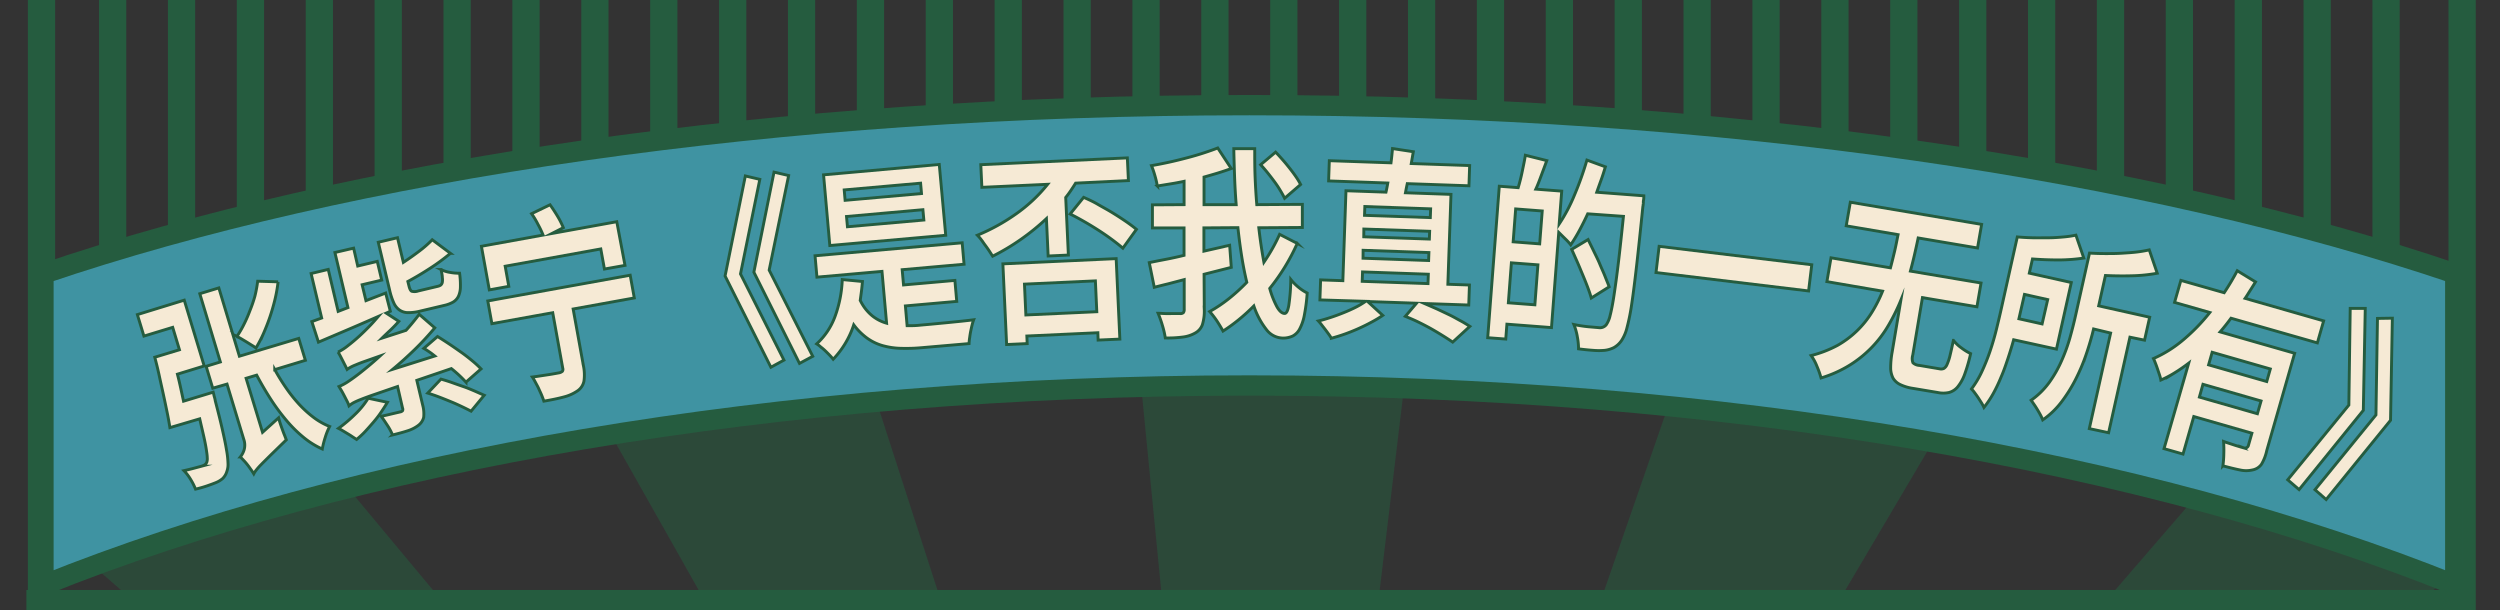 <svg id="图层_1" data-name="图层 1" xmlns="http://www.w3.org/2000/svg" xmlns:xlink="http://www.w3.org/1999/xlink" viewBox="0 0 608 148.41"><rect x="0" y="0" width="608" height="148.41" fill="#333333" stroke="none"/><defs><style>.cls-1{fill:none;}.cls-2{fill:#255c3f;}.cls-3{clip-path:url(#clip-path);}.cls-4,.cls-7{fill:#f6ead5;}.cls-5{opacity:0.53;}.cls-6{fill:#3f93a2;stroke-width:4.94px;}.cls-6,.cls-7{stroke:#255c3f;stroke-miterlimit:10;}.cls-7{stroke-width:0.71px;}</style><clipPath id="clip-path"><rect class="cls-1" x="9.58" width="589.21" height="146.42"/></clipPath></defs><rect class="cls-2" x="6.78" y="-774.83" width="6.63" height="1523.02"/><rect class="cls-2" x="595.47" y="-774.83" width="6.63" height="1523.02"/><g class="cls-3"><path class="cls-4" d="M98.37,53.2l12.92,4.39a46.36,46.36,0,0,0,8.45-4.53l4,4a46.76,46.76,0,0,1-4.84,3.13l5.69,1.91L122,67l-10.62-3.46c-1.17.42-2.39.8-3.66,1.17l2.89,1-.85,1.44H126.3v6H106.14L103.88,77h4.25V74.2h7.5V77h8.63V92.68H115.9l1.49-2.24V83.2h-1.76V95h-7.5V83.2h-1.72v9.48h-7V84.46l-3.66,6.12-5.11-5,7.68-12.37H92.13v-6h9.94l.86-1.35c-2,.42-4.11.7-6.24.93L94,61.88c2.85-.42,5.51-.84,8-1.4l-6.51-2.15Z"/><path class="cls-4" d="M137.77,60.67h4.75v-7.1h6.87v7.1h4.25v6.58h-4.16l5,9.47-2.93,7-2.17-5.18V95h-6.87V81l-2.44,7.19-4.79-4.39,7.23-16.51h-4.75Zm17.58,0h4.34v-7.1h6.92v7.1h4.7v6.58h-4.57l7.37,16.51-5,4.39-2.48-7.51V95h-6.92V80.73l-2.44,7.42-5-4,7.33-16.93h-4.21Z"/><path class="cls-4" d="M194.26,54.51h11.39V95.06h-5.6l1.08-1.82V82.18H200l-.41,12.88h-5.06l0-2.8-4.25,3.31-2.71-3.73q-1.22,1.89-2.71,3.78l-4.43-2.85A35.92,35.92,0,0,0,184.14,87l-3.39-4.71,1.49-16.89H181V58.75h1.86l.4-4.8,6,.37-.5,4.43h5.15c0,10.41-.09,18.9-3.11,26.83l3.84,5.84.18-9.24h-.91V76.44h1l.09-4.43h-.68V66.27h.81l.1-5.46h-.91ZM188,65.38l-1.49,13.76.41.66a61.34,61.34,0,0,0,1.85-14.42Zm12.16,11.06h1V72h-.86Zm.49-15.63-.18,5.46h.68V60.81Zm10.76,34.25V92h1.54c4.11,0,5.37-5,5.37-9.1,0-4.43-1.89-8.91-3-11.57l3.34-16.76h-12V95.06Zm0-27.21V60.9h1.27Zm0,17.41V74.06c1,2.38,2.08,5.55,2.08,7.6,0,.56,0,3.6-2,3.6Z"/><path class="cls-4" d="M238.5,60.67h7.78v-7.1h7.27v7.1h9.31v6.48h-8.72A85.41,85.41,0,0,0,257,77.09l3.75-2.75,3.16,5.46-4.52,3.5a69.61,69.61,0,0,0,4.3,8.77l-6.29,3.36a93.92,93.92,0,0,1-5-11.53v7.75l-12.25,3.5V83l-1.31,1.59-1.63-3.32V95h-6.87V76.39l-1.22,2.38-4.25-5L235.38,53l5.83,2.06-4,7.88V76.62l8.05-9.47H238.5Zm10.31,11.71-1.95,2.38V85.35l5.34-2A94.8,94.8,0,0,1,248.81,72.38Z"/><path class="cls-4" d="M272.12,75c0-2.94,1.22-4.2,4.16-4.2s4.16,1.26,4.16,4.2-1.31,4.2-4.16,4.2S272.12,77.93,272.12,75Z"/><path class="cls-4" d="M291.28,56.93h12.39V53.57h8v3.36h12.43v5.28H291.28ZM299,95V81.15h17.31V92.91L314.79,95h8.72V75.51H291.87V95Zm-3.3-21h23.87V63.7H295.71Zm4.57,18.57h14.78V82.6H300.28ZM303,69.63V68h9.13v1.59ZM306,88.38V86.75h3.39v1.63Z"/><g class="cls-5"><path class="cls-2" d="M306.23,740.08c-4.72,0-9.52,0-14.25-.12l14.08-354.15h0v-.05h0l0-.31-.07.09v-.09l.08-.08h0l.14-.14-.07-.07-.06,0v-.05h0l0,0h0v0h0l0,0,.06,0V385l-.06,0h.06v0l-.07,0,0,0h0v0h0v0h.2l0,.05h0l0,0,.14.07h-.07l-.09,0,0,.06h0l0,0h.1l0,0h-.05l0,0h0l.08.11,0-.13h-.08l0,0,.06,0h0l0,0h0l0-.07h0v0l.06,0-.06,0h.06v0l0,0h.07l.07.09h-.05v0l.15.05.06.07-.2-.1v.06L653.74,656.67a594.24,594.24,0,0,1-63.3,30.21L306.74,385.8l0-.06v0l-.07-.07h0l-.23-.41,0,.19h0l0,.28.18,0,.16.23,63,351.68C348.78,739.25,327.41,740.08,306.23,740.08Zm-.13-354.66.09.31.13-.38-.09-.1Zm.38-.22,0,0,0,0Zm0,0h0Zm0,0Zm-.39-.12Zm0,0h0l0,0h0Zm0,0Zm.35,0Zm-.34-.1,0,0,0,0Zm-91.87,350c-25.76-2.92-51.4-7.12-76.23-12.47L305.54,386.15,65.27,702.76a644.38,644.38,0,0,1-67.4-26.34L305.69,385.74l-.06.23.14-.27.1,0-.26.34Zm232.58-7L306.89,386.15,521,710.8A746.36,746.36,0,0,1,446.81,727.87ZM-62.85,644.06a477.61,477.61,0,0,1-53-37.76l421-220.93.06.08.21-.07.17-.19-.15,0,.22-.11h0l.09-.07-.24.06h0l.29-.07.05-.06.08,0h0l.06,0v0h0l-.08.13h-.06l-.08,0h0l-.21.18.31-.12v0h0l0,.08-.26.12Zm772.53-23.23L307.24,385.45a.83.83,0,0,0,.12-.17l-.5,0-.17-.12h0l.66.13v0l-.51-.12h.21l.4.17.23.05-.16,0L757.26,580A424.19,424.19,0,0,1,709.68,620.83Zm-869.71-57a329.08,329.08,0,0,1-34.51-46.35L304.34,385.39l-522.82,82.85a246.84,246.84,0,0,1-12.76-50.89l536.3-32.14,0,.06-.4.06ZM795.49,535,308.11,385.39,823.43,486.58A294.08,294.08,0,0,1,795.49,535Zm44.85-98.84L307.93,385.33l-.79-.24.41,0,0-.12H845.93A238.58,238.58,0,0,1,840.34,436.12ZM307.18,385.54h0Zm-1.2-.3v0l0,0Zm0,0,0-.05v0Zm0-.1h0V385h0l0,.11.05,0Zm.3,0h0l.06,0h0Zm-.93,0-.43,0s0,0,0-.1h.79Zm1,0Zm0,0,0,0h.05Zm.19,0,0,0h-.08l-.05-.05h0v0h0v0l-.05,0,0,0,.09,0h0l-.1,0,0,0v0h0v0h-.12l-.11,0h0l.11-.05h0l0,0v0h0v-.1l0,.05.06-.06-.09-.21v-.2h0l0,.13,0-.09-.18,0L271.32,30.54c11.56-.49,23.31-.73,34.91-.73,14.25,0,28.67.37,42.85,1.11L306.63,384l.27-.32,119.64-345a759.89,759.89,0,0,1,75.21,15.18L306.91,383.68,572.67,76.06a616.72,616.72,0,0,1,65.07,28.63L306.66,384.39l.24-.7-.3.5-.1.33,0,.11-.1,0,.11,0h0v.08l0-.08h.12l-.15.11v0l.07,0,0,0h0l0,0h0v0h0l0,.05,0,0,.08,0h0l-.07,0,.05,0,0,0v0l.11,0h.47l-.31.05.08,0-.1,0-.24,0h-.06Zm0-.05,0,0h0l0,0Zm0,0h0Zm0,0,.06,0h-.05Zm0,0h0l0,0h0Zm0,0h0Zm0,0,0,0h0Zm0-.09h0Zm.08,0h0Zm0,0h0Zm-.19-.06h0Zm.13-.59,0,.08.05-.07Zm-.12.84,0,0Zm-.15,0h0l0,0Zm0,0h0Zm-.08,0h0Zm-.17,0h0l-.05,0h-.1l-.13-.06.14,0h-.19l-.24-.12.38.05-.05-.05-.46-.14a.1.1,0,0,0,0,.05L-128.35,174.33A455.42,455.42,0,0,1-77.6,135.28l383,249.11-.11-.07.07,0,0,0,.06.05.4.18,0,.09-.36-.21.38.27h-.05l.07.06H306v0h0l0,.07h0l-.07,0v0h0Zm0-.05h0Zm.05-.05h0l0,0h0Zm0,0,0,0Zm-1,.09.3,0,.13,0Zm1.74,0,0,0h0Zm0,0,0,0h-.08l.11,0,.15-.15.44-.05a.84.84,0,0,0-.14-.19L695.74,139.12a445.77,445.77,0,0,1,49.86,39.56L307.48,384.54l.68-.08,478.2-161.8a308.35,308.35,0,0,1,30.73,47.58L308.52,384.41,837,320.28a240.7,240.7,0,0,1,8.58,51.13L307.16,384.8l.67-.23-.89.22h-.09Zm-1.65-.08-537.76-18.56A242.39,242.39,0,0,1-223,315.09L304.31,384.5-201.95,265.2a313.14,313.14,0,0,1,31.82-47.26L304.6,384.53l.5.07a.43.43,0,0,1,0,.07l-.2,0,.19.06S305,384.72,305,384.73Zm.92,0h0Zm0,0h0Zm.75-.13.13-.07,0,0Zm-.64-.09-.14-.27.16.19Zm1.12-.16Zm-1.48-.12L-18.81,101.43a624,624,0,0,1,65.72-28L305.6,383.88l.1.32Zm-.17-.66L118.24,52a762,762,0,0,1,75.52-14.43Z"/></g><polyline class="cls-2" points="30.71 0 30.71 69.63 24.09 69.63 24.09 0"/><polyline class="cls-2" points="47.47 0 47.47 69.63 40.84 69.63 40.84 0"/><polyline class="cls-2" points="64.22 0 64.22 69.63 57.59 69.63 57.59 0"/><polyline class="cls-2" points="80.98 0 80.98 69.63 74.35 69.63 74.35 0"/><polyline class="cls-2" points="97.73 0 97.73 69.63 91.1 69.63 91.1 0"/><polyline class="cls-2" points="114.48 0 114.48 69.63 107.86 69.63 107.86 0"/><polyline class="cls-2" points="131.24 0 131.24 69.63 124.61 69.63 124.61 0"/><polyline class="cls-2" points="147.99 0 147.99 69.63 141.37 69.63 141.37 0"/><polyline class="cls-2" points="164.75 0 164.75 69.63 158.12 69.63 158.12 0"/><polyline class="cls-2" points="181.5 0 181.5 69.63 174.88 69.63 174.88 0"/><polyline class="cls-2" points="198.25 0 198.25 69.63 191.63 69.63 191.63 0"/><polyline class="cls-2" points="215.01 0 215.01 69.63 208.38 69.63 208.38 0"/><polyline class="cls-2" points="231.76 0 231.76 69.63 225.14 69.63 225.14 0"/><polyline class="cls-2" points="248.52 0 248.52 69.63 241.89 69.63 241.89 0"/><polyline class="cls-2" points="265.27 0 265.27 69.63 258.65 69.63 258.65 0"/><polyline class="cls-2" points="282.03 0 282.03 69.63 275.4 69.63 275.4 0"/><polyline class="cls-2" points="298.78 0 298.78 69.63 292.15 69.63 292.15 0"/><polyline class="cls-2" points="315.54 0 315.54 69.63 308.91 69.63 308.91 0"/><polyline class="cls-2" points="332.29 0 332.29 69.63 325.66 69.63 325.66 0"/><polyline class="cls-2" points="349.04 0 349.04 69.63 342.42 69.63 342.42 0"/><polyline class="cls-2" points="365.8 0 365.8 69.63 359.17 69.63 359.17 0"/><polyline class="cls-2" points="382.55 0 382.55 69.63 375.93 69.63 375.93 0"/><polyline class="cls-2" points="399.31 0 399.31 69.63 392.68 69.63 392.68 0"/><polyline class="cls-2" points="416.06 0 416.06 69.63 409.43 69.63 409.43 0"/><polyline class="cls-2" points="432.81 0 432.81 69.63 426.19 69.63 426.19 0"/><polyline class="cls-2" points="449.57 0 449.57 69.63 442.94 69.63 442.94 0"/><polyline class="cls-2" points="466.32 0 466.32 69.63 459.7 69.63 459.7 0"/><polyline class="cls-2" points="483.08 0 483.08 69.63 476.45 69.63 476.45 0"/><polyline class="cls-2" points="499.83 0 499.83 69.63 493.21 69.63 493.21 0"/><polyline class="cls-2" points="516.59 0 516.59 69.63 509.96 69.63 509.96 0"/><polyline class="cls-2" points="533.34 0 533.34 69.63 526.71 69.63 526.71 0"/><polyline class="cls-2" points="550.1 0 550.1 69.63 543.47 69.63 543.47 0"/><polyline class="cls-2" points="566.85 0 566.85 69.63 560.22 69.63 560.22 0"/><polyline class="cls-2" points="583.6 0 583.6 69.63 576.98 69.63 576.98 0"/><path class="cls-6" d="M597.12,66.56V142.3c-74.51-30-178.38-48.55-293.27-48.55S85.07,112.34,10.57,142.3V66.57c74.5-25.3,178.38-41,293.28-41S522.61,41.27,597.12,66.56Z"/><path class="cls-7" d="M52.63,117.32c-.58.24-1.31.51-2.2.82s-1.84.58-2.87.82a16,16,0,0,0-1.18-2.34,12,12,0,0,0-1.64-2.16c.91-.2,1.75-.4,2.52-.61l1.75-.47a3.12,3.12,0,0,0,.79-.35,1.45,1.45,0,0,0,.49-.62,2.64,2.64,0,0,0,.11-1.12c0-.51-.11-1.19-.23-2s-.33-1.88-.6-3.09-.62-2.67-1-4.34L41.32,104c-.18-1.16-.41-2.44-.7-3.84s-.59-2.86-.92-4.37-.67-3-1-4.55-.7-3-1.06-4.36l6-1.82L42,79.61l-7,2.13-1.59-5.23L44.81,73l4.85,16-6.51,2c.29,1.13.55,2.24.79,3.35s.47,2.18.7,3.22l7.21-2.19c.07.25.14.51.19.77s.13.46.19.7a5,5,0,0,1,.12.61c.7,2.7,1.28,5,1.73,7s.79,3.59,1,4.93a20.93,20.93,0,0,1,.37,3.27,5,5,0,0,1-.28,2,4,4,0,0,1-1,1.7A5.86,5.86,0,0,1,52.63,117.32Zm17-10.35-3.79,3.69c-1,1-1.75,1.73-2.32,2.32a15.58,15.58,0,0,0-1.24,1.39,5.36,5.36,0,0,0-.56.87c-.18-.3-.4-.64-.66-1s-.55-.79-.85-1.17a13.9,13.9,0,0,0-.92-1.07q-.47-.51-.84-.87a5.21,5.21,0,0,0,.91-1.7,4.17,4.17,0,0,0-.08-2.6L55.21,93.41l-3.47,1-1.61-5.32,3.46-1.06-5-16.6,4.63-1.41,5,16.61L72.65,82.3l1.62,5.33-7.45,2.26a50.34,50.34,0,0,0,2.88,4.63,35.3,35.3,0,0,0,3.23,4,27.12,27.12,0,0,0,3.5,3.12,16.69,16.69,0,0,0,3.74,2.08,15.48,15.48,0,0,0-1.07,2.64,21.52,21.52,0,0,0-.72,2.84,20.19,20.19,0,0,1-4.5-2.79,31.38,31.38,0,0,1-4.12-4.05,49.56,49.56,0,0,1-3.82-5.13q-1.83-2.82-3.52-6L59.85,92l4,13.14,3.91-3.53c.1.42.23.88.39,1.36s.34,1,.52,1.49.36,1,.53,1.39Zm-2-38.43a35.65,35.65,0,0,1-.77,4.34c-.35,1.45-.77,2.88-1.24,4.27s-1,2.71-1.56,4a33.22,33.22,0,0,1-1.81,3.48c-.26-.19-.58-.42-1-.66l-1.23-.77-1.3-.78c-.43-.25-.8-.45-1.1-.6a25.17,25.17,0,0,0,1.74-3,34.24,34.24,0,0,0,1.44-3.32A32.42,32.42,0,0,0,62,72a31.67,31.67,0,0,0,.67-3.61Z"/><path class="cls-7" d="M101.71,103.47a8.46,8.46,0,0,1-2.6,1.31c-1,.33-2.24.66-3.64,1a14.25,14.25,0,0,0-1.3-2.4c-.55-.83-1-1.54-1.49-2.15.45-.08.92-.17,1.41-.29l1.39-.33,1.15-.27.69-.16a1,1,0,0,0,.58-.29.75.75,0,0,0,0-.63L96.69,94l-5.53,1.9c-1.42.49-2.55.9-3.39,1.24a17.26,17.26,0,0,0-1.89.85,7.61,7.61,0,0,0-1,.71,7.12,7.12,0,0,0-.41-1l-.63-1.23c-.23-.44-.46-.88-.7-1.31L82.44,94a12.78,12.78,0,0,0,2.39-1.31c.9-.6,1.81-1.27,2.74-2s1.83-1.47,2.69-2.2,1.58-1.37,2.18-1.92l-3.71,1.31c-1,.35-1.71.64-2.28.88a10.42,10.42,0,0,0-1.3.61,5.78,5.78,0,0,0-.73.48L84,89c-.19-.36-.38-.75-.59-1.16l-.62-1.21c-.21-.39-.4-.74-.58-1A13.75,13.75,0,0,0,84.71,84c.92-.71,1.83-1.48,2.74-2.31S89.21,80,90,79.19s1.46-1.6,2-2.23q-4,1.76-7.78,3.37l-6.77,2.88-1.61-5,2.39-.87L75.66,66.52l4.17-1,2.41,10.21,2.38-.92-3.17-13.4L86,60.35l1,4.35,4.75-1.13,1.08,4.55-4.76,1.13L89,73.12l4.79-1.85,1.14,4.43-1,.45,3.07,2c-.64.73-1.3,1.42-2,2.08s-1.38,1.3-2.09,2l5.83-1.89c.55-.61,1.1-1.24,1.64-1.9s1.07-1.33,1.57-2l3.79,3.29a68.88,68.88,0,0,1-4.91,5.3q-2.57,2.5-5.33,4.79l10.24-3.24c-.46-.37-.9-.71-1.33-1s-.88-.59-1.34-.85l3.34-2.89c.88.54,1.81,1.14,2.79,1.79s1.94,1.33,2.9,2,1.87,1.39,2.72,2.09a23.12,23.12,0,0,1,2.17,2l-3.67,3.22a30.07,30.07,0,0,0-3.55-3.3l-8.4,2.86,1.4,5.9a8.21,8.21,0,0,1,.27,3.1A3.47,3.47,0,0,1,101.71,103.47Zm-7.49-5.63c-.46.79-1,1.6-1.56,2.44s-1.2,1.65-1.87,2.43-1.34,1.54-2,2.25-1.38,1.35-2.06,1.92l-1-.65c-.36-.25-.75-.5-1.16-.74l-1.19-.72c-.39-.23-.74-.43-1.06-.59a35.18,35.18,0,0,0,4.09-3.47,19.44,19.44,0,0,0,3.13-3.86Zm17.55-31.4a20.18,20.18,0,0,1,.2,3.35,5.66,5.66,0,0,1-.48,2.27,3.39,3.39,0,0,1-1.28,1.4,7.73,7.73,0,0,1-2.15.81l-5.83,1.38a11.25,11.25,0,0,1-3,.38,3.65,3.65,0,0,1-2.07-.63,4.2,4.2,0,0,1-1.4-1.76,15.9,15.9,0,0,1-1-3.06L92,58.92l4.67-1.11,1.43,6c1.37-.9,2.67-1.83,3.9-2.76a26.91,26.91,0,0,0,3.12-2.74l4.42,3.3a49,49,0,0,1-4.92,3.62c-1.81,1.18-3.62,2.25-5.43,3.23l.25,1c.18.78.41,1.23.68,1.37a2.71,2.71,0,0,0,1.63-.08l4.72-1.12a1.88,1.88,0,0,0,.74-.32,1.21,1.21,0,0,0,.36-.65,3.68,3.68,0,0,0,0-1.19c0-.5-.15-1.14-.31-1.92a7.1,7.1,0,0,0,2.17.69A11,11,0,0,0,111.77,66.44ZM107.24,92.2c.86.24,1.78.52,2.73.86s1.91.68,2.85,1,1.82.71,2.68,1.07l2.26,1L114.57,100c-.63-.33-1.37-.7-2.23-1.11s-1.74-.81-2.69-1.2-1.89-.77-2.86-1.14-1.89-.68-2.76-.95Z"/><path class="cls-7" d="M122.86,64.75l.88,4.89L119,70.5l-1.92-10.61,15-2.72a23.69,23.69,0,0,0-1.24-2.6c-.51-1-1-1.82-1.56-2.6l4.49-2.17c.62.86,1.24,1.81,1.86,2.84A20.59,20.59,0,0,1,137,55.37l-2.76,1.41L150,53.92,152,64.54l-5,.89-.89-4.89Zm17.57,30.32a10.3,10.3,0,0,1-3.37,1.49c-1.37.37-3,.7-4.79,1-.13-.42-.31-.88-.52-1.4s-.45-1-.7-1.57-.51-1-.8-1.55-.54-1-.78-1.35c.65-.08,1.31-.17,2-.28l1.91-.29c.6-.09,1.14-.18,1.61-.27l1-.18a1.75,1.75,0,0,0,.78-.37.86.86,0,0,0,.09-.75l-2.44-13.5-14.79,2.67-1-5.53,34.63-6.26,1,5.53-14.87,2.69,2.47,13.65a11,11,0,0,1,.16,3.88A3.73,3.73,0,0,1,140.43,95.07Z"/><path class="cls-7" d="M190.66,87.58l-3.18,1.73L176.34,67.12l4.93-24.33,3.52.83-4.7,23Zm7-.93-3.22,1.73-11.1-22.19,4.9-24.33,3.56.83-4.74,23Z"/><path class="cls-7" d="M207.63,79a22,22,0,0,1-5,8.37,11.61,11.61,0,0,0-.78-.9c-.33-.35-.69-.71-1.07-1.08s-.78-.71-1.16-1a6.46,6.46,0,0,0-1-.76,17,17,0,0,0,4.45-6.64,29.15,29.15,0,0,0,1.77-9l4.91.47q-.1,1.2-.24,2.34l-.3,2.25A10.94,10.94,0,0,0,212,76.7a9.76,9.76,0,0,0,3.62,1.9L214.5,66l-15.82,1.4-.46-5.2L234,59.05l.46,5.21-15.05,1.33.33,3.71,12.49-1.1.45,5.1-12.49,1.1.42,4.81c1.07,0,2.15,0,3.26-.14l2.58-.23,3.67-.35,3.77-.38c1.21-.13,2.18-.24,2.91-.34a11.72,11.72,0,0,0-.38,1.24c-.12.47-.23,1-.34,1.52s-.19,1.08-.26,1.6a11.28,11.28,0,0,0-.14,1.43l-11.56,1a42,42,0,0,1-5.16.15,17.93,17.93,0,0,1-4.4-.68,12.19,12.19,0,0,1-3.74-1.84A15.24,15.24,0,0,1,207.63,79ZM228.43,40,230,57.22l-28.19,2.49-1.52-17.19Zm-22.9,8.72,18.58-1.65-.22-2.52-18.58,1.64Zm.57,6.43,18.58-1.64L224.45,51l-18.58,1.65Z"/><path class="cls-7" d="M261.59,44.54c-.38.61-.77,1.21-1.16,1.79s-.81,1.15-1.25,1.7l.65,14-4.92.23-.42-9.09a56.2,56.2,0,0,1-6.35,5.14,54.54,54.54,0,0,1-6.73,4l-.76-1.18c-.31-.47-.63-.94-1-1.43s-.67-.94-1-1.39a10.65,10.65,0,0,0-.95-1.1,47.94,47.94,0,0,0,9.41-5.19,37.21,37.21,0,0,0,7.68-7.2l-16,.74-.26-5.51,35.64-1.65.26,5.52ZM249.73,81.72l.08,1.84-5,.23-.91-19.62,27.55-1.27.9,19.57-5.29.24L267,80.92Zm-.24-5.12,17.25-.79-.34-7.5-17.25.79ZM263.54,48c1.11.48,2.26,1,3.44,1.69s2.35,1.31,3.48,2,2.21,1.39,3.24,2.09,1.91,1.36,2.68,2l-3.3,4.58c-.76-.66-1.65-1.36-2.66-2.11s-2.1-1.5-3.25-2.24-2.31-1.45-3.5-2.13-2.32-1.29-3.41-1.83Z"/><path class="cls-7" d="M317.91,71.26a43.75,43.75,0,0,1-.69,5.37A11.66,11.66,0,0,1,316.08,80a4.05,4.05,0,0,1-1.7,1.73,5.58,5.58,0,0,1-2.38.49,5.11,5.11,0,0,1-4-2.06,19.18,19.18,0,0,1-3.07-5.75,45.31,45.31,0,0,1-3.66,3.33,42.14,42.14,0,0,1-3.83,2.78q-.54-1-1.44-2.4a21.15,21.15,0,0,0-1.81-2.35,34.49,34.49,0,0,0,4.64-3.11,44,44,0,0,0,4.39-4c-.47-2-.89-4.09-1.24-6.3s-.66-4.56-.92-7l-8.27.06,0,5.66.79-.18.75-.17,3.18-.72q.36-.1.75-.18l.79-.18.4,5.37-6.62,1.68.05,8.5a11.28,11.28,0,0,1-.46,3.76,3.78,3.78,0,0,1-1.7,2,7.91,7.91,0,0,1-3,1,27.85,27.85,0,0,1-4.32.23,20.7,20.7,0,0,0-.69-3,27.66,27.66,0,0,0-1.06-3c.57,0,1.13.06,1.69.07s1.08,0,1.57,0,.91,0,1.28,0l.84,0a1,1,0,0,0,.77-.23,1.27,1.27,0,0,0,.2-.82L288,68l-3.8,1q-1.86.45-3.48.87l-1.22-6c1.16-.24,2.46-.5,3.88-.77s2.95-.6,4.58-1l0-6.66-7.69,0,0-5.62,7.7-.05,0-5.67c-1.11.24-2.22.45-3.32.62l-3.19.52a21.62,21.62,0,0,0-.59-2.53,22.53,22.53,0,0,0-.83-2.43c1.44-.24,2.89-.53,4.35-.85s2.9-.68,4.31-1.05,2.75-.76,4-1.17,2.42-.81,3.45-1.22l3.29,5c-1,.37-2.09.73-3.19,1.07s-2.24.66-3.43,1l0,6.71,7.82,0q-.27-3.39-.39-6.79c-.08-2.27-.15-4.55-.19-6.83l5.09,0c0,2.32,0,4.63.09,6.91s.23,4.53.41,6.71l11.08-.07,0,5.62-10.59.07c.34,3,.76,5.78,1.24,8.39.72-1.06,1.41-2.16,2.05-3.29s1.23-2.3,1.77-3.5l4.29,2.21a49.52,49.52,0,0,1-6.69,10.94,21.37,21.37,0,0,0,1.76,4.48c.62,1.08,1.24,1.61,1.87,1.61.43,0,.77-.65,1-1.92a46.84,46.84,0,0,0,.49-6.35,12.25,12.25,0,0,0,1.93,1.95A11.25,11.25,0,0,0,317.91,71.26ZM310.23,37c.55.56,1.11,1.18,1.7,1.85s1.16,1.36,1.71,2.06,1.05,1.37,1.52,2.05a17.27,17.27,0,0,1,1.15,1.91l-3.89,3.35c-.27-.56-.62-1.19-1.05-1.9a25.31,25.31,0,0,0-1.44-2.16c-.53-.72-1.09-1.44-1.66-2.15s-1.14-1.36-1.68-1.95Z"/><path class="cls-7" d="M336.29,76.7a27.42,27.42,0,0,1-2.79,1.67c-1,.55-2.08,1.07-3.17,1.56s-2.2.93-3.32,1.33-2.2.72-3.22,1a10.62,10.62,0,0,0-.66-1c-.26-.36-.53-.73-.81-1.1l-.86-1.1a12,12,0,0,0-.83-1c1-.23,2-.53,3.09-.89s2.12-.75,3.14-1.16,2-.85,2.9-1.31a19.25,19.25,0,0,0,2.37-1.42L321,72.94l.17-4.87,5.41.19.76-21.87,9.73.34c.16-.69.3-1.43.44-2.22L323.12,44l.17-4.92,15,.52c.08-.63.15-1.23.21-1.81s.11-1.13.16-1.66l5.06.77-.5,2.87,14.2.49-.17,4.92-15-.52q-.13.6-.24,1.14c-.07.36-.13.72-.2,1.08l11.07.39-.76,21.86,5.25.18-.17,4.87-10.78-.37q1.51.65,3.09,1.35c1,.47,2,.94,3,1.42s1.87,1,2.7,1.44,1.6.93,2.26,1.35l-4.17,3.83c-.66-.45-1.42-.95-2.29-1.49s-1.79-1.1-2.79-1.67-2.05-1.11-3.14-1.65-2.2-1-3.3-1.46l2.72-3.19-11.88-.41Zm-5-8.28,16,.55.08-2.28-16-.56Zm.2-5.62,15.95.56.07-1.94-16-.55Zm.18-5.21,15.95.55.07-1.89-16-.55Zm.18-5.22,16,.55.08-2.13-16-.56Z"/><path class="cls-7" d="M390.29,85.2a16.4,16.4,0,0,1-2.88,0c-1.13-.08-2.29-.2-3.51-.36a15,15,0,0,0-.29-2.92,13.62,13.62,0,0,0-.85-3,31.57,31.57,0,0,0,3.57.55l2.46.21a1.95,1.95,0,0,0,1.85-.7,6.47,6.47,0,0,0,.95-2.3c.3-1.15.62-2.78.94-4.89s.68-4.73,1.06-7.9.78-6.92,1.23-11.27L386.13,52q-1,2.16-2.05,4.1A39.74,39.74,0,0,1,382,59.54a13.23,13.23,0,0,0-1.3-1.43c-.57-.55-1.1-1.09-1.61-1.59l-1.77,23.15-10.84-.83-.28,3.62-4.39-.33,2.82-36.84,4.59.35c.37-1.23.71-2.57,1-4s.58-2.73.75-3.88l5.21,1.3c-.45,1.23-.9,2.43-1.34,3.61S374,44.94,373.51,46l6.3.48-.62,8a40,40,0,0,0,3.75-7.12,76.57,76.57,0,0,0,3-8.43l4.49,1.64c-.3,1-.63,2.07-1,3.09s-.72,2-1.1,3.09l11.45.87c0,.37,0,.73-.08,1.09s0,.56-.07.87a4.47,4.47,0,0,1-.09.72q-.84,8.31-1.49,14.07t-1.21,9.53a50.77,50.77,0,0,1-1.17,5.85,10,10,0,0,1-1.27,3,5.59,5.59,0,0,1-1.91,1.79A6.67,6.67,0,0,1,390.29,85.2ZM366.83,73.64l6.45.49.74-9.72-6.45-.49ZM368,58.81l6.45.5.62-8-6.46-.5Zm18.22-.55c.44.9.92,1.86,1.41,2.88s1,2,1.44,3.07.89,2,1.28,3,.73,1.79,1,2.54L387,72.48c-.21-.78-.51-1.65-.88-2.63s-.78-2-1.2-3-.87-2.12-1.35-3.2-.92-2.09-1.34-3Z"/><path class="cls-7" d="M440.62,64.39l-.77,6.37-37.11-4.48.76-6.37Z"/><path class="cls-7" d="M462.29,73a47.49,47.49,0,0,1-3,6.08,27.82,27.82,0,0,1-9.41,9.7,28.92,28.92,0,0,1-7,3.14,20.85,20.85,0,0,0-1-2.84,11.71,11.71,0,0,0-1.41-2.61A27.69,27.69,0,0,0,446.88,84a23.33,23.33,0,0,0,8.38-8.07,32.61,32.61,0,0,0,2.58-5.11L444.3,68.49l1-5.79,14.46,2.44c.36-1.35.69-2.69,1-4s.57-2.7.85-4.07L449,54.92l1-5.74,31.93,5.39-1,5.74L466.5,57.87c-.28,1.36-.58,2.71-.89,4.06s-.65,2.69-1,4l17.18,2.9-1,5.78-13.25-2.23-2.36,14a2.89,2.89,0,0,0,.05,1.85,2.53,2.53,0,0,0,1.59.64l4.94.84a1.58,1.58,0,0,0,1-.11,2,2,0,0,0,.75-.93,12,12,0,0,0,.72-2.15c.24-1,.52-2.2.84-3.76A8.94,8.94,0,0,0,477,84.6,13.26,13.26,0,0,0,479.26,86a41.58,41.58,0,0,1-1.47,5.07,10.58,10.58,0,0,1-1.67,3,4.12,4.12,0,0,1-2.1,1.38,6.55,6.55,0,0,1-2.81,0l-6-1a10.77,10.77,0,0,1-3.07-.92A4.08,4.08,0,0,1,460.41,92a5.48,5.48,0,0,1-.6-2.57,21.55,21.55,0,0,1,.35-3.75Z"/><path class="cls-7" d="M489.72,82.63q-.63,2.25-1.38,4.53c-.51,1.52-1,3-1.64,4.45a38.51,38.51,0,0,1-1.93,4.08,24.63,24.63,0,0,1-2.27,3.41,9.81,9.81,0,0,0-.57-1.07c-.26-.41-.53-.84-.82-1.28s-.59-.85-.88-1.24a7.21,7.21,0,0,0-.77-.91A23,23,0,0,0,482,90.35a50.66,50.66,0,0,0,2-5q.87-2.58,1.52-5.22c.43-1.75.83-3.42,1.18-5l3.91-17.51h0c1.23.11,2.49.18,3.77.21s2.55,0,3.78,0,2.42-.09,3.57-.19a25.83,25.83,0,0,0,3.13-.45l1.92,5.57a42.89,42.89,0,0,1-6.07.46q-3.21,0-6.41-.24l-.77,3.45,10.21,2.28-3.61,16.2ZM491,77.52l5.64,1.26L498,72.86l-5.65-1.26ZM509.16,80q-.69,2.89-1.74,6a46.26,46.26,0,0,1-2.55,6.1,36.44,36.44,0,0,1-3.48,5.6,20.07,20.07,0,0,1-4.6,4.42,9.91,9.91,0,0,0-.53-1.16c-.24-.45-.49-.89-.77-1.35s-.54-.87-.82-1.27-.5-.73-.7-1a18.6,18.6,0,0,0,4.38-4.29,28.72,28.72,0,0,0,3-5.25,41.32,41.32,0,0,0,2.06-5.66q.81-2.88,1.39-5.5l3.37-15.09c1.26.08,2.55.12,3.85.12s2.6,0,3.86-.08,2.48-.15,3.63-.28a28.94,28.94,0,0,0,3.19-.54l1.94,5.68a38.88,38.88,0,0,1-6.12.62q-3.26.09-6.48-.07l-1.64,7.38,12.4,2.77-1.25,5.58L518,82l-5.19,23.24-4.69-1L513.3,81Z"/><path class="cls-7" d="M547.81,114.29a6.88,6.88,0,0,1-3.07,0c-1.16-.23-2.54-.57-4.13-1a23.29,23.29,0,0,0,.22-2.93,27.73,27.73,0,0,0-.06-3c.49.18,1,.35,1.51.51l1.43.47,1.19.36.77.22a.88.88,0,0,0,1.17-.7l.82-2.86-14.13-4.06-2.62,9.13-4.62-1.32,6-20.79c-1.08.82-2.18,1.59-3.3,2.28a26.14,26.14,0,0,1-3.47,1.83,8,8,0,0,0-.32-1.23q-.23-.69-.48-1.44t-.51-1.41c-.17-.44-.33-.83-.49-1.15A29.86,29.86,0,0,0,531,82.63,46.18,46.18,0,0,0,537.43,76l-8.58-2.46,1.54-5.35,10.53,3a62,62,0,0,0,3.18-5.35l4.44,2.72c-.42.68-.84,1.36-1.25,2s-.84,1.37-1.28,2l19.1,5.48-1.53,5.35-21-6c-.88,1.2-1.76,2.31-2.65,3.33l18.13,5.2-6.77,23.61A11.27,11.27,0,0,1,550,112.9,3.46,3.46,0,0,1,547.81,114.29ZM534.89,96.57,549,100.62l.89-3.1-14.13-4.06Zm2.24-7.84,14.14,4.06.87-3.06L538,85.67Z"/><path class="cls-7" d="M574.76,99.79l-15.62,19.28-2.77-2.38,14.87-18.18L571.57,75l3.66,0Zm6.62,2.42-15.66,19.27L563,119.1l14.83-18.19.37-23.47,3.62-.06Z"/></g><line class="cls-6" x1="6.42" y1="145.95" x2="599.19" y2="145.95"/></svg>